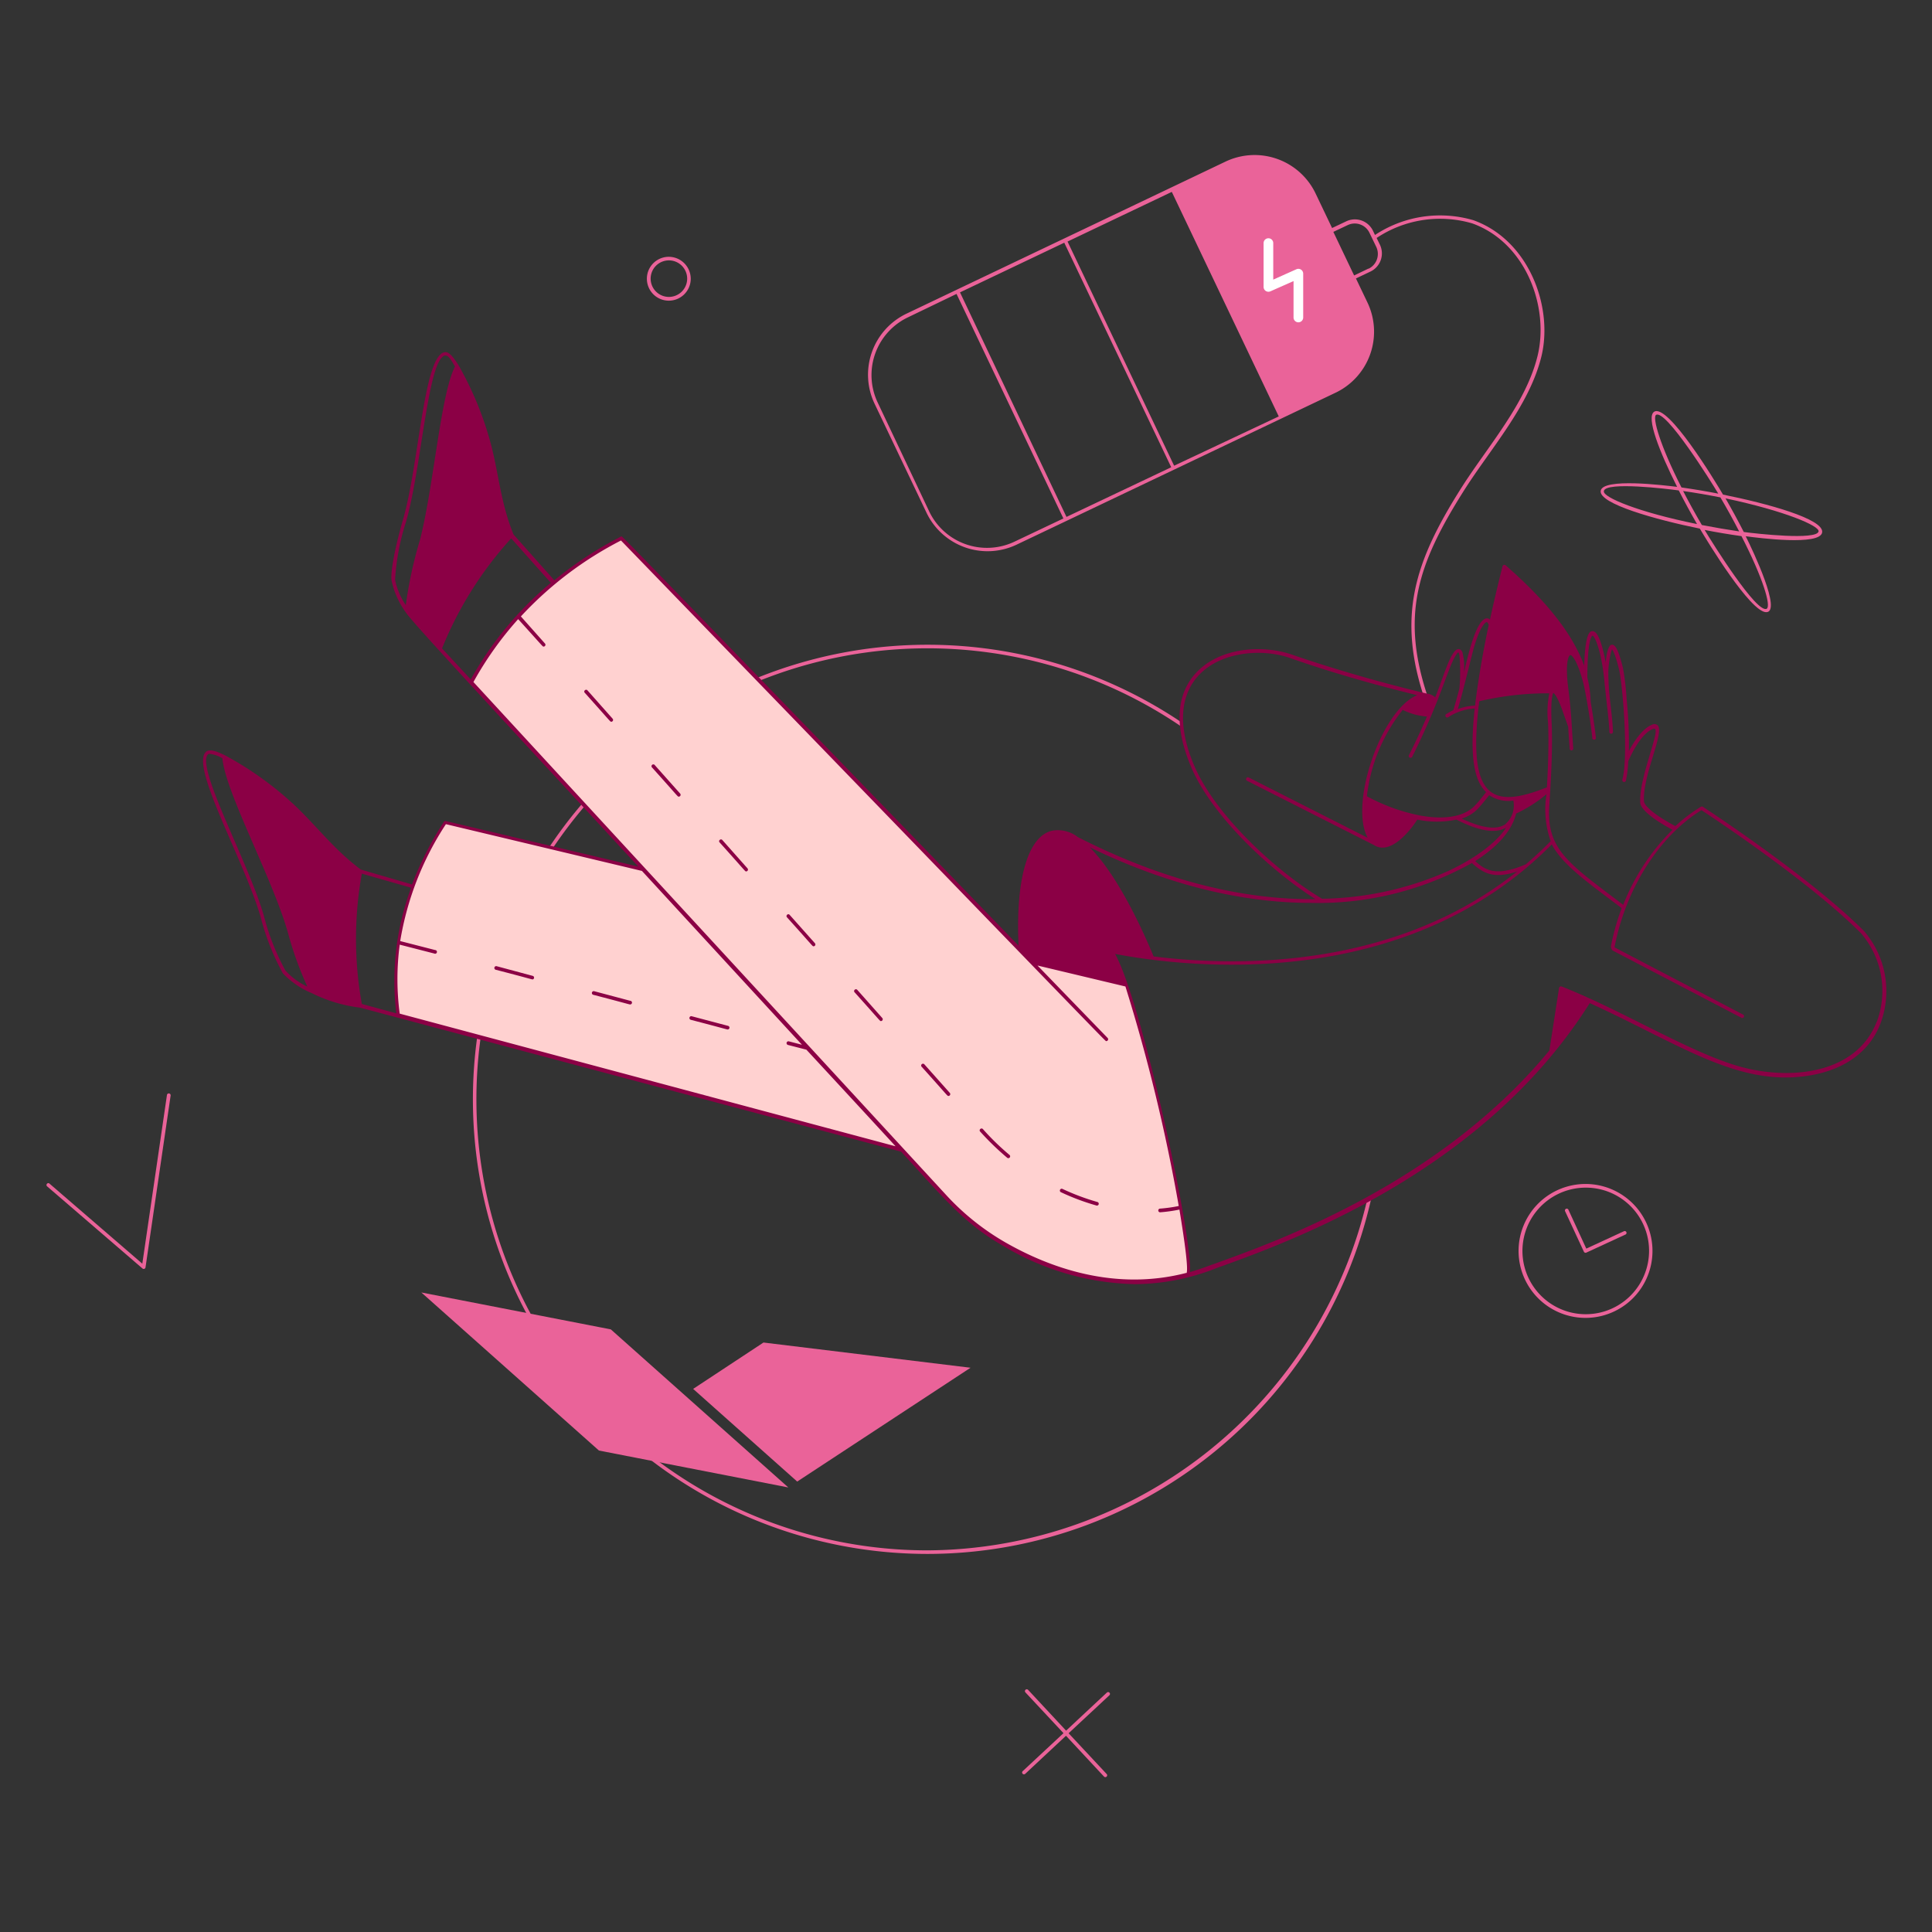 <svg xmlns="http://www.w3.org/2000/svg" viewBox="0 0 999 999">
  
<rect x="0" y="0" width="999" height="999" fill="#333333" stroke="none"/>
  
<g transform="matrix(2.498,0,0,2.498,0,0)"><g transform="matrix(2,0,0,2,0,0)"><g>
    <path d="M96,160.83a47.05,47.05,0,1,1,26.3-86.06.19.19,0,1,1-.21.31A46.68,46.68,0,1,0,96,160.46,47,47,0,0,0,141.54,124c.05-.25.42-.15.37.09A47.1,47.1,0,0,1,96,160.83Z" style="fill: #ea6399"></path>
    <path d="M152.49,22.79a12.23,12.23,0,0,0-10.18,1.53l-.2-.42a2.08,2.08,0,0,0-2.76-1l-1.48.7-1.7-3.56a7,7,0,0,0-9.34-3.31c-29.55,14.09-3.55,1.69-33,15.73a7,7,0,0,0-3.31,9.33l5.37,11.27a7,7,0,0,0,9.33,3.31l33-15.72a7,7,0,0,0,3.31-9.34l-1.19-2.49,1.49-.71a2.08,2.08,0,0,0,1-2.76l-.35-.72a11.84,11.84,0,0,1,9.89-1.51c5.59,2,8,8.71,6.76,13.74s-5.27,9.46-8,13.82c-4.66,7.41-6.62,13.09-3.62,21.85a.19.19,0,1,0,.36-.12c-3-8.67-1.12-14.06,3.58-21.53,2.76-4.39,6.79-8.8,8.07-13.93S158.27,24.86,152.49,22.79ZM105,56.06a6.63,6.63,0,0,1-8.83-3.13L90.84,41.66A6.62,6.62,0,0,1,94,32.83l5-2.41,11.06,23.24Zm5.38-2.56L99.36,30.26l10.79-5.14,11.07,23.24Zm11.14-5.3L110.49,25l10.79-5.14,11.07,23.24Zm20.11-20.4-1.48.71L138,24l1.48-.7a1.69,1.69,0,0,1,2.26.8l.71,1.47A1.7,1.7,0,0,1,141.67,27.8Z" style="fill: #ea6399"></path>
    <path d="M134.38,33.36a.5.5,0,0,1-.5-.5V29.09l-2.39,1.06a.5.5,0,0,1-.71-.45V25.16a.5.5,0,0,1,1,0v3.78l2.39-1.07a.5.5,0,0,1,.71.46v4.54A.5.5,0,0,1,134.38,33.36Z" style="fill: #ffffff"></path>
    <path d="M116.6,101.93l-9.8-2.34L64.32,55.71A36.1,36.1,0,0,0,48.8,70.62L66.68,90l-20.57-4.9c-4.06,6.3-5.82,12.94-4.9,20L93.34,119l4.51,4.89c6,6.48,16.09,10.42,25.05,8.08C123.86,131.83,119.72,110.88,116.6,101.93Z" style="fill: #ffd1d0"></path>
    <path d="M101.73,116.86c-.17-.18-.45.07-.29.25a27.9,27.9,0,0,0,2.82,2.73.19.19,0,0,0,.24-.29A26,26,0,0,1,101.73,116.86Z" style="fill: #8b0045"></path>
    <path d="M113.56,124.4a24.09,24.09,0,0,1-3.62-1.36.19.19,0,0,0-.16.34,23.84,23.84,0,0,0,3.67,1.38A.19.19,0,1,0,113.56,124.4Z" style="fill: #8b0045"></path>
    <path d="M71.5,105.55c3.31.86,3.72,1,3.82,1a.19.19,0,0,0,.05-.37l-3.78-1A.19.19,0,1,0,71.5,105.55Z" style="fill: #8b0045"></path>
    <path d="M61.5,102.59a.19.19,0,0,0-.1.37c3.31.86,3.72,1,3.82,1a.19.19,0,0,0,0-.38Z" style="fill: #8b0045"></path>
    <path d="M51.4,100a.19.19,0,0,0-.09.37c3.3.85,3.72,1,3.82,1a.19.19,0,0,0,0-.37Z" style="fill: #8b0045"></path>
    <path d="M164.11,136.4a6.93,6.93,0,1,1,6.28-9.84A6.93,6.93,0,0,1,164.11,136.4Zm0-13.48a6.55,6.55,0,1,0,6.16,8.81A6.54,6.54,0,0,0,164.09,122.92Z" style="fill: #ea6399"></path>
    <path d="M163.93,129.55,162,125.39a.19.19,0,1,1,.34-.16l1.84,4,3.92-1.81a.19.19,0,0,1,.16.34l-4.09,1.89A.19.19,0,0,1,163.93,129.55Z" style="fill: #ea6399"></path>
    <path d="M178.33,51.19c-.84-1.44-5.7-9.43-7.12-8.58-.89.55.58,4.22,2.37,7.78-1.38-.17-7.67-.94-7.91.4s5.72,3,10.26,3.92c.82,1.4,5.24,8.65,6.87,8.65s-1.33-6.29-2.12-7.86c1.37.18,7.67,1,7.91-.39S182.87,52.1,178.33,51.19Zm-6.93-8.25c1-.6,5.67,6.86,6.44,8.15-1.22-.24-2.54-.46-3.81-.64C171.8,46.07,171,43.21,171.4,42.94ZM180,55c-1.21-.18-2.51-.4-3.86-.66-.68-1.16-1.34-2.36-1.94-3.52,1.28.18,2.59.41,3.86.66C178.76,52.67,179.42,53.86,180,55Zm-14-4.18c.17-1,6.6-.22,7.75-.06q.89,1.74,1.89,3.48C169.52,53,165.93,51.47,166,50.86ZM182.86,63c-1,.6-5.67-6.86-6.43-8.15,1.22.24,2.54.46,3.81.64C182.47,59.83,183.31,62.69,182.86,63ZM188.22,55c-.17.94-6.51.23-7.74.06q-.89-1.74-1.89-3.48C184.74,52.88,188.33,54.43,188.22,55Z" style="fill: #ea6399"></path>
    <path d="M14.75,131.29l-9.87-8.5c-.19-.17.06-.45.24-.29l9.61,8.29,2.55-17.46a.19.19,0,0,1,.38.06l-2.6,17.79A.19.19,0,0,1,14.75,131.29Z" style="fill: #ea6399"></path>
    <path d="M69.3,26.58a2.27,2.27,0,1,0,2.19,2.34A2.28,2.28,0,0,0,69.3,26.58Zm-.07,4.15a1.89,1.89,0,1,1,1.89-1.83A1.89,1.89,0,0,1,69.23,30.73Z" style="fill: #ea6399"></path>
    <path d="M60.8,71.45c-.16-.18-.45.07-.28.25,2.77,3.09,2.63,3,2.75,3a.19.19,0,0,0,.14-.31Z" style="fill: #8b0045"></path>
    <path d="M67.78,79.2a.19.19,0,1,0-.28.25c2.82,3.14,2.63,3,2.75,3a.19.19,0,0,0,.14-.32Z" style="fill: #8b0045"></path>
    <path d="M74.76,86.94c-.17-.18-.45.07-.28.25,2.82,3.14,2.63,3,2.75,3a.19.19,0,0,0,.14-.31Z" style="fill: #8b0045"></path>
    <path d="M88.71,102.43a.19.19,0,0,0-.28.25c2.77,3.08,2.63,3,2.75,3a.19.19,0,0,0,.14-.31Z" style="fill: #8b0045"></path>
    <path d="M95.69,110.18a.19.19,0,1,0-.28.25c2.77,3.08,2.63,3,2.75,3a.19.19,0,0,0,.14-.32Z" style="fill: #8b0045"></path>
    <path d="M81.73,94.69c-.16-.19-.44.06-.28.25,2.78,3.08,2.63,3,2.75,3a.19.19,0,0,0,.14-.32Z" style="fill: #8b0045"></path>
    <path d="M192.94,96.38c-5.64-5.67-16.59-12.81-16.7-12.88a.2.2,0,0,0-.2,0,16.67,16.67,0,0,0-2.64,2c-1.28-.66-3.21-1.89-3.25-2.58-.15-2.69,2.17-7.14,1.41-7.86A.53.53,0,0,0,171,75c-1,.38-1.93,1.8-2.41,2.74a46.27,46.27,0,0,0-.24-5.42,25.38,25.38,0,0,0-.38-3.2c-.51-2.06-.84-2.43-1.17-2.39s-.54.92-.61,1.85c-.29-1.57-.76-3.28-1.36-3.25-.24,0-.75,0-.87,3.57-1.17-3.24-3.84-6.65-8.14-10.4a.2.2,0,0,0-.31.1c-.43,1.73-.88,3.58-1.3,5.53a.42.42,0,0,0-.31-.13c-1.16,0-2.07,4.34-2.38,5.6a6.23,6.23,0,0,0-.16-2.08c-.15-.38-.49-.49-.82-.09-.64.77-1.15,2.63-2,4.74a1.55,1.55,0,0,0-.84-.38c-1.35-.32-7.42-1.77-14.08-4.07-3-1-7.36-.72-9.82,1.91-1.46,1.56-2.73,4.51-.53,9.73,2.1,5,8.09,10.66,12.88,13.7-6.48.07-14.78-1.41-24.59-6.42a3.36,3.36,0,0,0-2.73-.65c-2.47.64-3.73,5.07-3.41,11.88-42.81-44.21-41-42.38-41.13-42.35h0a39.19,39.19,0,0,0-6.92,4.54l-4.22-4.74C51.8,52,51.62,49,50.78,45.86a34.29,34.29,0,0,0-3.29-8c-.61-1-1.06-1.47-1.45-1.41-2.22.29-2.65,11.72-4.39,17.54-.42,1.43-1.26,4.79-1.13,6.06A8.65,8.65,0,0,0,42,63.38c.55.9,8.08,9,24.06,26.31L46.23,85c-.1,0-.18-.1-.29.06a34.75,34.75,0,0,0-3.3,6.48L37.35,90c-2.87-2.14-4.58-4.54-7-6.79a34.51,34.51,0,0,0-7-5c-1.07-.54-1.68-.67-2-.42C19.58,79.21,25.32,89.09,27,95a24.82,24.82,0,0,0,2.27,5.73,8.78,8.78,0,0,0,3,2.06,15.33,15.33,0,0,0,5,1.5l56,14.91c4.58,5,6.54,7.45,10.66,9.81a27.59,27.59,0,0,0,13.53,3.9,23.22,23.22,0,0,0,8.44-1.66c6.57-2.36,22.57-8.09,33.9-21.07a52,52,0,0,0,4.74-6.36c8.63,3.94,14.38,8,21,7.68,4.56-.24,7.79-2.21,9.08-5.55A9.53,9.53,0,0,0,192.94,96.38Zm-163.4,4.07a24.24,24.24,0,0,1-2.21-5.6c-1.42-5-5.94-13.3-6-16.08,0-.32.06-.75.38-.75a3.48,3.48,0,0,1,1.31.46c.28,3.46,5.23,12.52,6.79,18.09a35.22,35.22,0,0,0,2,5.54A7,7,0,0,1,29.54,100.45ZM160.59,74.78c-.13-2.81.18-3.06.18-3.06s.31.08.94,1.82c.06.18.6,1.69.6,1.69,0,.18.1,1.67.15,2.2a.19.19,0,1,0,.37,0c-.16-2-.17-3.56-.51-6.15s0-3.44.21-3.48h0c.2,0,.77.69,1.35,2.93.15.58.67,3.38.92,5.6a.19.19,0,1,0,.37,0c-.13-1.18-.35-2.58-.54-3.71a11.3,11.3,0,0,0-.34-2.49c0-4.11.51-4.33.52-4.34.27,0,1,1.82,1.26,4.9.22,2.18.45,3.77.5,5.07a.18.18,0,0,0,.18.18.19.19,0,0,0,.19-.2c-.07-1.87-.44-3.73-.46-5.41a8.88,8.88,0,0,1,.35-3.13c.08.07.33.43.74,2.09.36,1.47,1,9,.34,11.41a.19.19,0,0,0,.37.09,11.52,11.52,0,0,0,.24-2c.13-.3,1.24-2.87,2.58-3.35a.34.34,0,0,1,.2,0c.44.43-1.67,5.11-1.54,7.62.06,1,2.52,2.39,3.34,2.82A22.48,22.48,0,0,0,168,93.65c-5.61-4.25-7.91-5.68-7.66-10.13C160.51,81,160.72,77.42,160.59,74.78Zm-3.67,9.42a14.21,14.21,0,0,0,3.14-2,10,10,0,0,0,.43,4.86c-.83.85-1.69,1.64-2.56,2.39-3.13,1.35-4.23.59-5.25-.33C154.63,87.88,156.41,86.24,156.92,84.2Zm-1.14,1.12c-.88.6-2.43.39-4.5-.6A3.85,3.85,0,0,0,153,83.66c.36-.4.74-.86,1.13-1.36a3.57,3.57,0,0,0,2.5.56A2.58,2.58,0,0,1,155.78,85.32Zm4.57-13.56a9.93,9.93,0,0,0-.13,3c.1,2.08,0,4.84-.12,6.73-5.53,2.19-8.29,1.43-7-8.91A30.63,30.63,0,0,1,160.35,71.76Zm-7.94-4.22c.59-2.29,1.22-3.15,1.47-3.15.05,0,.13.09.2.29-.43,2-1.08,5.45-1.41,8.35a5.76,5.76,0,0,0-1.79.36C151.37,71.77,151.78,70,152.41,67.54Zm-4.72,6.62c-.77,1.78-1.54,3.38-1.87,4a.19.19,0,0,0,.34.17c3-6,3.68-9.21,4.53-10.53.23-.35.27-.37.36,0a19.71,19.71,0,0,1,0,3.45c-.22.82-.43,1.6-.63,2.25a7.68,7.68,0,0,0-.74.41c-.2.14,0,.46.21.32a5.51,5.51,0,0,1,2.74-.9c-.51,4.69-.14,7.4,1.18,8.65-.39.5-.77,1-1.12,1.35-1.36,1.51-4.07,1.44-6.07,1a19.23,19.23,0,0,1-5.15-1.92,17.57,17.57,0,0,1,3.71-8.94A6.56,6.56,0,0,0,147.69,74.16Zm-24.1,5.06c-2.12-5-.91-7.84.47-9.32,2.32-2.49,6.59-2.79,9.42-1.81,5.68,2,10.92,3.3,13.2,3.86-3.68,1.47-7.06,11.22-5.13,14.76l-12.31-6.24a.19.19,0,0,0-.17.34l13.13,6.65c1.53,1,3.43-1,4.49-2.63a10,10,0,0,0,4.05,0c1.47.75,3.72,1.67,5.14.83-.83,1.3-2.81,3-5.95,4.47a33.3,33.3,0,0,1-13.1,2.89C132,90.14,125.74,84.3,123.59,79.22ZM135.7,93.45a32.66,32.66,0,0,0,16.64-4.13c1.22,1.11,2.3,1.66,4.68.88-12.67,10.1-28.91,9.87-37.62,8.79-1-2.42-3.64-8.33-6.62-11.3C121.82,92.07,129.55,93.45,135.7,93.45ZM43.47,55.87A43.12,43.12,0,0,0,42,62.63,7.23,7.23,0,0,1,40.89,60,24.16,24.16,0,0,1,42,54.08c1.49-5,2.18-15.39,3.71-17.06.51-.56.86,0,1.38.92C45.6,40.83,44.91,50.21,43.47,55.87Zm2.28,11.24a38,38,0,0,1,7.16-11.39l4.1,4.6a35.48,35.48,0,0,0-8.29,10Zm-8.3,36.8a38,38,0,0,1,0-13.49l5.1,1.46a27.71,27.71,0,0,0-1.53,13Zm3.92,1a27.09,27.09,0,0,1,0-7.14l3.58.92a.19.19,0,1,0,.09-.36l-3.62-.93a31.25,31.25,0,0,1,4.73-12.1l20.29,4.84L83,108.13l-1.35-.35a.19.19,0,0,0-.1.37l1.91.49c3.59,3.88,6.79,7.34,9.23,10Zm81.43,26.83c-7.46,1.94-14.23-.57-18.74-3.15A25.74,25.74,0,0,1,98,123.76L49,70.59a35.38,35.38,0,0,1,4.63-6.51c2.72,3,2.52,2.84,2.64,2.84a.19.19,0,0,0,.14-.31L53.91,63.8a37.32,37.32,0,0,1,10.36-7.86c52.45,54.18,50.11,51.81,50.23,51.81a.19.19,0,0,0,.14-.32l-7.26-7.5,9.1,2.17A180.63,180.63,0,0,1,122,124.82a15.45,15.45,0,0,1-1.93.27.19.19,0,0,0,0,.38,15.32,15.32,0,0,0,2-.28C122.66,128.78,123,131.38,122.8,131.79Zm71.44-26c-2,5.19-8.44,6.11-13.79,4.75-5.15-1.31-12.48-5.9-18.8-8.38a.2.2,0,0,0-.29.14l-1,6.47c-11.3,13.71-28,19.68-34.69,22.09-.75.26-1.42.54-2.52.85.36-3.36-5-28.08-7.74-32.93,7.28,1.39,29.94,4.12,45.2-11.34,1.11,2.14,3.9,4.08,7.23,6.6a24.49,24.49,0,0,0-1.1,3.9.57.57,0,0,0,.17.49l13.29,6.94a.19.19,0,1,0,.17-.33l-13.27-6.94c1.14-6,4.57-11.47,9-14.2,1.11.73,11.21,7.41,16.53,12.76A9.15,9.15,0,0,1,194.24,105.77Z" style="fill: #8b0045"></path>
    <polygon points="61.99 150.13 81.59 153.95 63.22 137.59 43.61 133.77 61.99 150.13" style="fill: #ea6399"></polygon>
    <polygon points="82.51 153.34 100.45 141.56 79.02 138.95 71.74 143.75 82.51 153.34" style="fill: #ea6399"></polygon>
    <path d="M114.56,175.18l-4.22,3.94-3.93-4.22a.19.19,0,0,0-.28.26l3.94,4.22-4.22,3.93a.19.19,0,0,0,.26.28l4.22-3.94,3.93,4.22a.19.19,0,0,0,.28-.26l-3.94-4.22,4.22-3.93A.19.19,0,0,0,114.56,175.18Z" style="fill: #ea6399"></path>
  </g></g></g></svg>